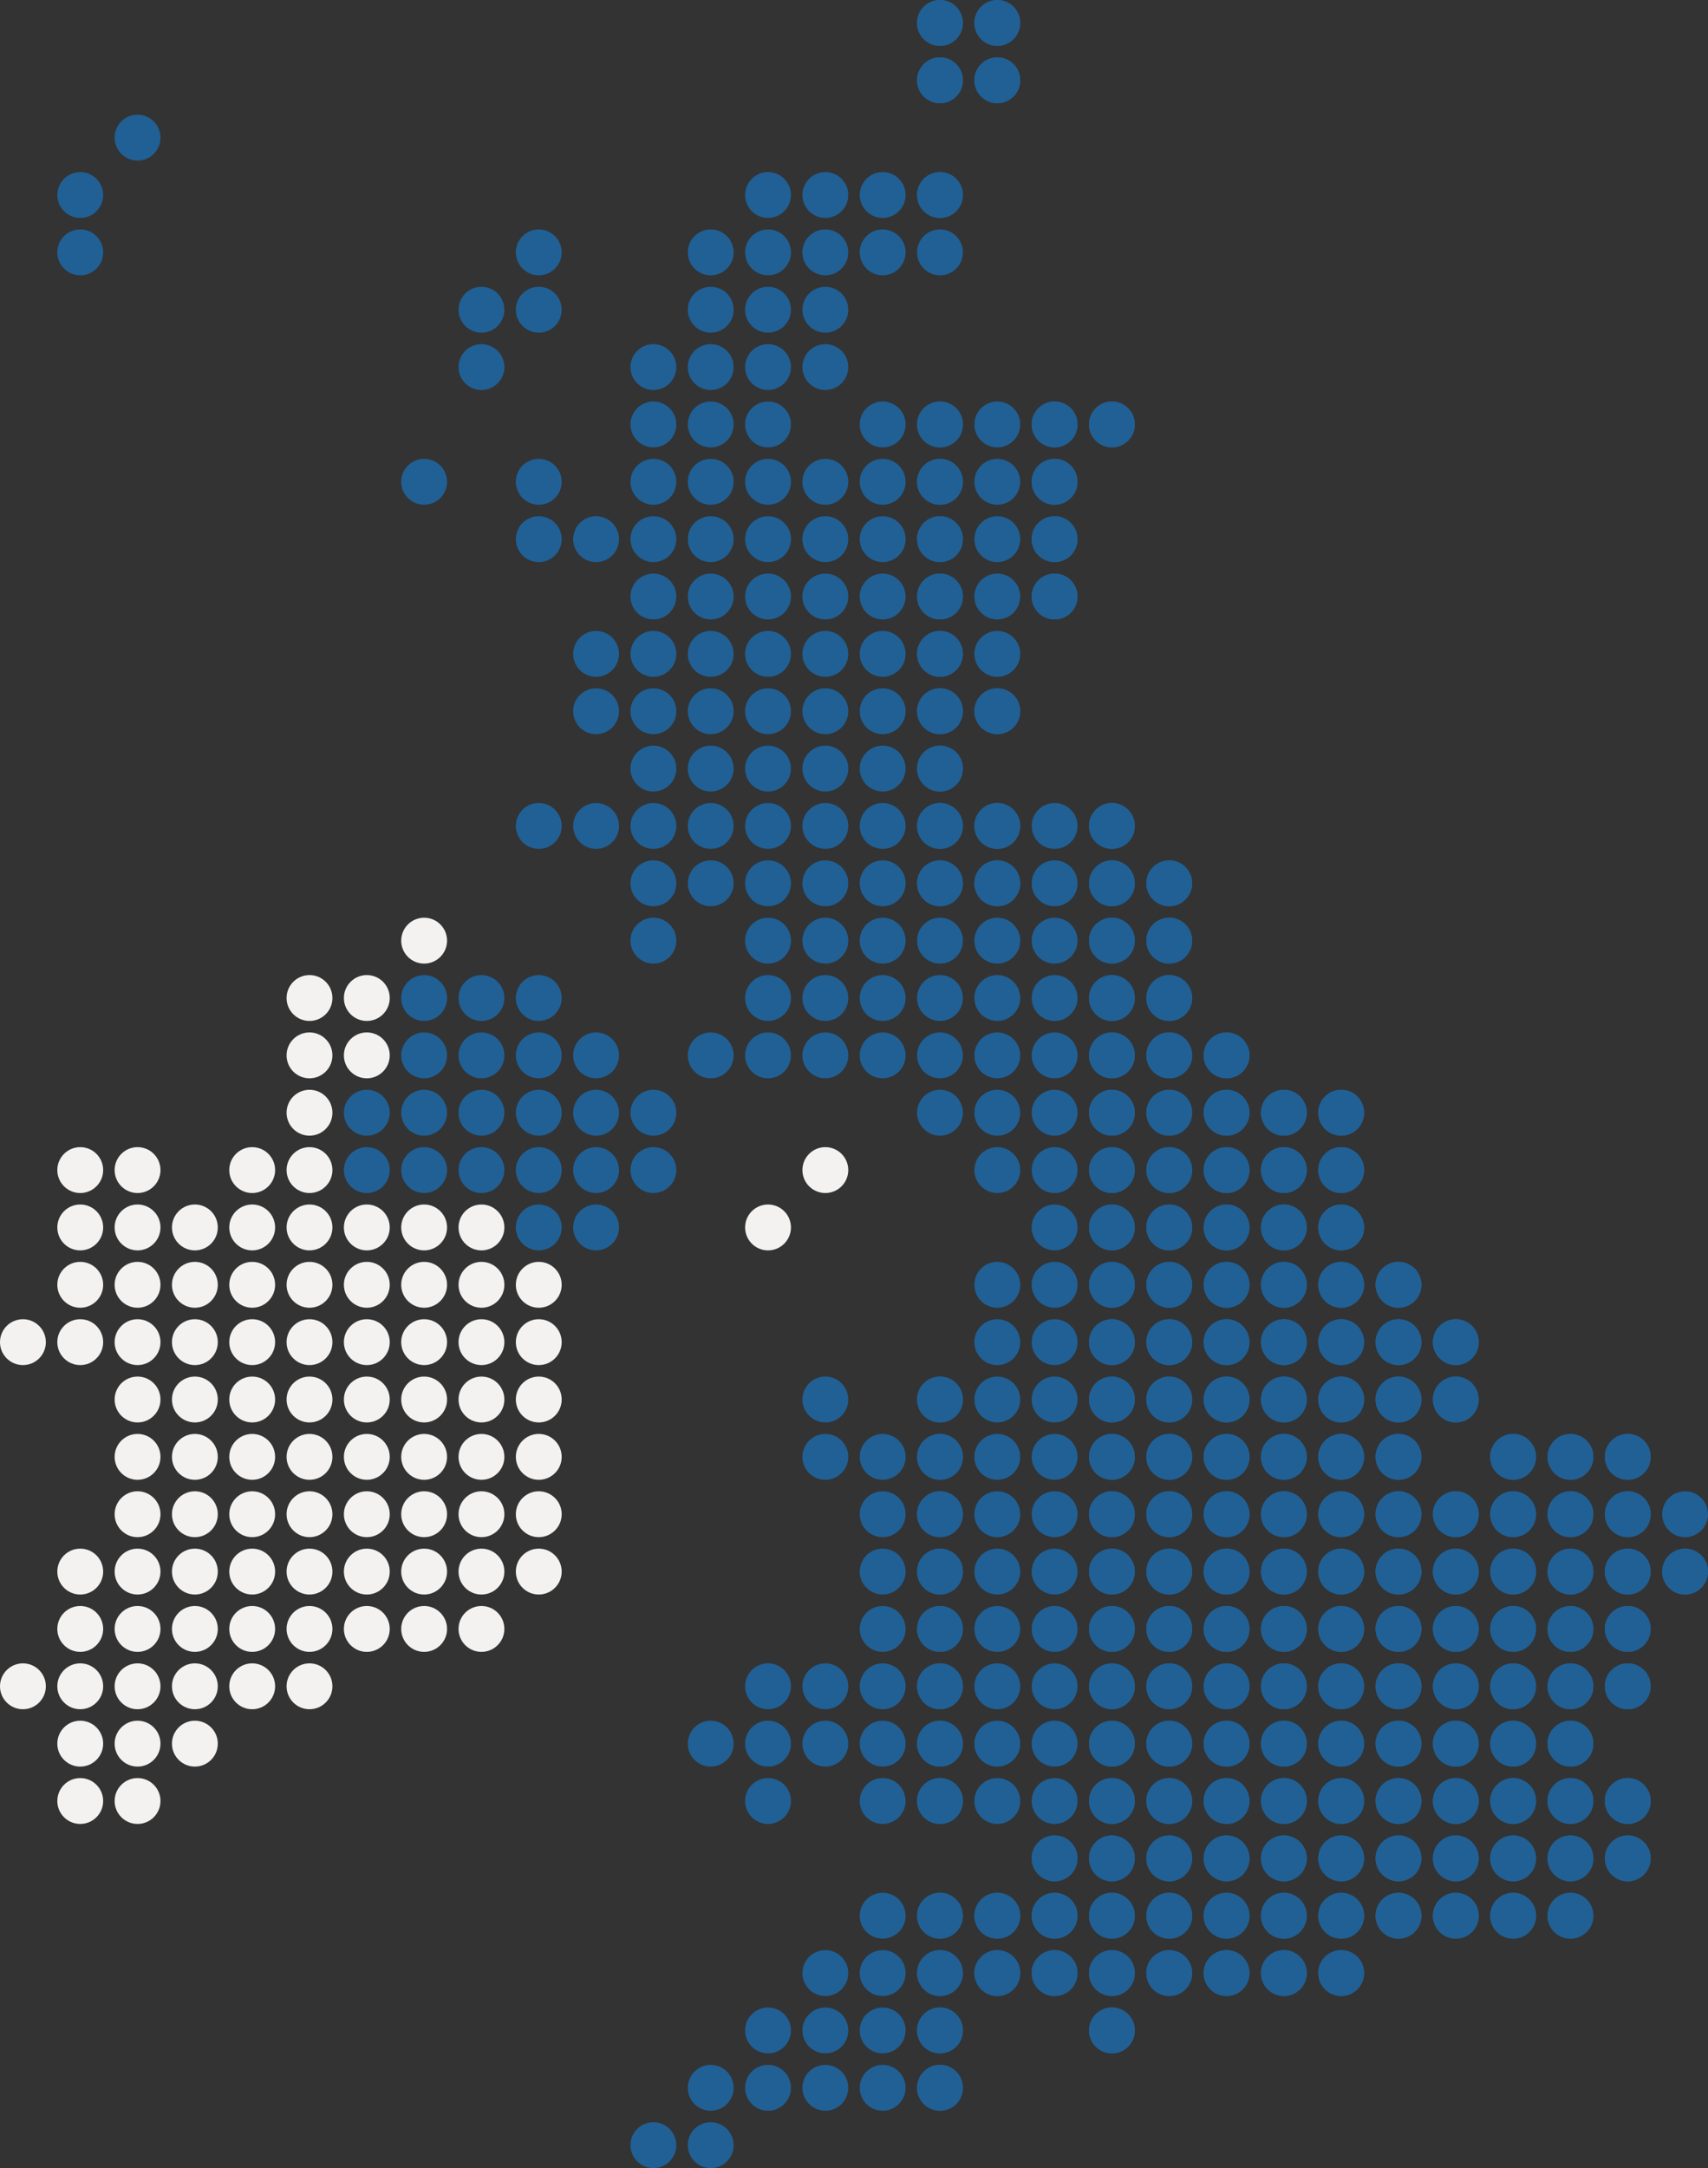 <svg width="298" height="378" viewBox="0 0 298 378" fill="none" xmlns="http://www.w3.org/2000/svg">
<rect x="0" y="0" width="298" height="378" fill="#333333" stroke="none"/>
<circle cx="164" cy="34" r="4" fill="#206095"/>
<circle cx="164" cy="34" r="4" fill="#206095"/>
<circle cx="154" cy="34" r="4" fill="#206095"/>
<circle cx="144" cy="34" r="4" fill="#206095"/>
<circle cx="134" cy="34" r="4" fill="#206095"/>
<circle cx="14" cy="34" r="4" fill="#206095"/>
<circle cx="24" cy="24" r="4" fill="#206095"/>
<circle cx="164" cy="14" r="4" fill="#206095"/>
<circle cx="174" cy="14" r="4" fill="#206095"/>
<circle cx="164" cy="14" r="4" fill="#206095"/>
<circle cx="174" cy="14" r="4" fill="#206095"/>
<circle cx="164" cy="4" r="4" fill="#206095"/>
<circle cx="174" cy="4" r="4" fill="#206095"/>
<circle cx="164" cy="4" r="4" fill="#206095"/>
<circle cx="174" cy="4" r="4" fill="#206095"/>
<circle cx="164" cy="44" r="4" fill="#206095"/>
<circle cx="154" cy="44" r="4" fill="#206095"/>
<circle cx="144" cy="44" r="4" fill="#206095"/>
<circle cx="134" cy="44" r="4" fill="#206095"/>
<circle cx="124" cy="44" r="4" fill="#206095"/>
<circle cx="94" cy="44" r="4" fill="#206095"/>
<circle cx="14" cy="44" r="4" fill="#206095"/>
<circle cx="144" cy="54" r="4" fill="#206095"/>
<circle cx="134" cy="54" r="4" fill="#206095"/>
<circle cx="124" cy="54" r="4" fill="#206095"/>
<circle cx="94" cy="54" r="4" fill="#206095"/>
<circle cx="84" cy="54" r="4" fill="#206095"/>
<circle cx="144" cy="64" r="4" fill="#206095"/>
<circle cx="134" cy="64" r="4" fill="#206095"/>
<circle cx="124" cy="64" r="4" fill="#206095"/>
<circle cx="114" cy="64" r="4" fill="#206095"/>
<circle cx="84" cy="64" r="4" fill="#206095"/>
<circle cx="164" cy="74" r="4" fill="#206095"/>
<circle cx="184" cy="74" r="4" fill="#206095"/>
<circle cx="194" cy="74" r="4" fill="#206095"/>
<circle cx="164" cy="74" r="4" fill="#206095"/>
<circle cx="174" cy="74" r="4" fill="#206095"/>
<circle cx="184" cy="74" r="4" fill="#206095"/>
<circle cx="194" cy="74" r="4" fill="#206095"/>
<circle cx="154" cy="74" r="4" fill="#206095"/>
<circle cx="134" cy="74" r="4" fill="#206095"/>
<circle cx="124" cy="74" r="4" fill="#206095"/>
<circle cx="114" cy="74" r="4" fill="#206095"/>
<circle cx="164" cy="84" r="4" fill="#206095"/>
<circle cx="184" cy="84" r="4" fill="#206095"/>
<circle cx="164" cy="84" r="4" fill="#206095"/>
<circle cx="174" cy="84" r="4" fill="#206095"/>
<circle cx="184" cy="84" r="4" fill="#206095"/>
<circle cx="154" cy="84" r="4" fill="#206095"/>
<circle cx="144" cy="84" r="4" fill="#206095"/>
<circle cx="134" cy="84" r="4" fill="#206095"/>
<circle cx="124" cy="84" r="4" fill="#206095"/>
<circle cx="114" cy="84" r="4" fill="#206095"/>
<circle cx="94" cy="84" r="4" fill="#206095"/>
<circle cx="74" cy="84" r="4" fill="#206095"/>
<circle cx="164" cy="94" r="4" fill="#206095"/>
<circle cx="184" cy="94" r="4" fill="#206095"/>
<circle cx="164" cy="94" r="4" fill="#206095"/>
<circle cx="174" cy="94" r="4" fill="#206095"/>
<circle cx="184" cy="94" r="4" fill="#206095"/>
<circle cx="154" cy="94" r="4" fill="#206095"/>
<circle cx="144" cy="94" r="4" fill="#206095"/>
<circle cx="134" cy="94" r="4" fill="#206095"/>
<circle cx="124" cy="94" r="4" fill="#206095"/>
<circle cx="114" cy="94" r="4" fill="#206095"/>
<circle cx="104" cy="94" r="4" fill="#206095"/>
<circle cx="94" cy="94" r="4" fill="#206095"/>
<circle cx="164" cy="104" r="4" fill="#206095"/>
<circle cx="184" cy="104" r="4" fill="#206095"/>
<circle cx="164" cy="104" r="4" fill="#206095"/>
<circle cx="174" cy="104" r="4" fill="#206095"/>
<circle cx="184" cy="104" r="4" fill="#206095"/>
<circle cx="154" cy="104" r="4" fill="#206095"/>
<circle cx="144" cy="104" r="4" fill="#206095"/>
<circle cx="134" cy="104" r="4" fill="#206095"/>
<circle cx="124" cy="104" r="4" fill="#206095"/>
<circle cx="114" cy="104" r="4" fill="#206095"/>
<circle cx="164" cy="114" r="4" fill="#206095"/>
<circle cx="164" cy="114" r="4" fill="#206095"/>
<circle cx="174" cy="114" r="4" fill="#206095"/>
<circle cx="154" cy="114" r="4" fill="#206095"/>
<circle cx="144" cy="114" r="4" fill="#206095"/>
<circle cx="134" cy="114" r="4" fill="#206095"/>
<circle cx="124" cy="114" r="4" fill="#206095"/>
<circle cx="114" cy="114" r="4" fill="#206095"/>
<circle cx="104" cy="114" r="4" fill="#206095"/>
<circle cx="164" cy="124" r="4" fill="#206095"/>
<circle cx="174" cy="124" r="4" fill="#206095"/>
<circle cx="164" cy="124" r="4" fill="#206095"/>
<circle cx="174" cy="124" r="4" fill="#206095"/>
<circle cx="154" cy="124" r="4" fill="#206095"/>
<circle cx="144" cy="124" r="4" fill="#206095"/>
<circle cx="134" cy="124" r="4" fill="#206095"/>
<circle cx="124" cy="124" r="4" fill="#206095"/>
<circle cx="114" cy="124" r="4" fill="#206095"/>
<circle cx="104" cy="124" r="4" fill="#206095"/>
<circle cx="164" cy="134" r="4" fill="#206095"/>
<circle cx="164" cy="134" r="4" fill="#206095"/>
<circle cx="154" cy="134" r="4" fill="#206095"/>
<circle cx="144" cy="134" r="4" fill="#206095"/>
<circle cx="134" cy="134" r="4" fill="#206095"/>
<circle cx="124" cy="134" r="4" fill="#206095"/>
<circle cx="114" cy="134" r="4" fill="#206095"/>
<circle cx="164" cy="144" r="4" fill="#206095"/>
<circle cx="174" cy="144" r="4" fill="#206095"/>
<circle cx="164" cy="144" r="4" fill="#206095"/>
<circle cx="174" cy="144" r="4" fill="#206095"/>
<circle cx="184" cy="144" r="4" fill="#206095"/>
<circle cx="154" cy="144" r="4" fill="#206095"/>
<circle cx="144" cy="144" r="4" fill="#206095"/>
<circle cx="134" cy="144" r="4" fill="#206095"/>
<circle cx="124" cy="144" r="4" fill="#206095"/>
<circle cx="114" cy="144" r="4" fill="#206095"/>
<circle cx="104" cy="144" r="4" fill="#206095"/>
<circle cx="94" cy="144" r="4" fill="#206095"/>
<circle cx="164" cy="154" r="4" fill="#206095"/>
<circle cx="174" cy="154" r="4" fill="#206095"/>
<circle cx="164" cy="154" r="4" fill="#206095"/>
<circle cx="174" cy="154" r="4" fill="#206095"/>
<circle cx="184" cy="154" r="4" fill="#206095"/>
<circle cx="154" cy="154" r="4" fill="#206095"/>
<circle cx="144" cy="154" r="4" fill="#206095"/>
<circle cx="134" cy="154" r="4" fill="#206095"/>
<circle cx="124" cy="154" r="4" fill="#206095"/>
<circle cx="114" cy="154" r="4" fill="#206095"/>
<circle cx="164" cy="164" r="4" fill="#206095"/>
<circle cx="174" cy="164" r="4" fill="#206095"/>
<circle cx="184" cy="164" r="4" fill="#206095"/>
<circle cx="154" cy="164" r="4" fill="#206095"/>
<circle cx="144" cy="164" r="4" fill="#206095"/>
<circle cx="134" cy="164" r="4" fill="#206095"/>
<circle cx="114" cy="164" r="4" fill="#206095"/>
<circle cx="164" cy="174" r="4" fill="#206095"/>
<circle cx="174" cy="174" r="4" fill="#206095"/>
<circle cx="154" cy="174" r="4" fill="#206095"/>
<circle cx="144" cy="174" r="4" fill="#206095"/>
<circle cx="134" cy="174" r="4" fill="#206095"/>
<circle cx="164" cy="184" r="4" fill="#206095"/>
<circle cx="154" cy="184" r="4" fill="#206095"/>
<circle cx="144" cy="184" r="4" fill="#206095"/>
<circle cx="134" cy="184" r="4" fill="#206095"/>
<circle cx="124" cy="184" r="4" fill="#206095"/>
<circle cx="94" cy="174" r="4" fill="#206095"/>
<circle cx="84" cy="174" r="4" fill="#206095"/>
<circle cx="74" cy="174" r="4" fill="#206095"/>
<circle cx="104" cy="184" r="4" fill="#206095"/>
<circle cx="94" cy="184" r="4" fill="#206095"/>
<circle cx="84" cy="184" r="4" fill="#206095"/>
<circle cx="74" cy="184" r="4" fill="#206095"/>
<circle cx="114" cy="194" r="4" fill="#206095"/>
<circle cx="104" cy="194" r="4" fill="#206095"/>
<circle cx="94" cy="194" r="4" fill="#206095"/>
<circle cx="84" cy="194" r="4" fill="#206095"/>
<circle cx="74" cy="194" r="4" fill="#206095"/>
<circle cx="64" cy="194" r="4" fill="#206095"/>
<circle cx="114" cy="204" r="4" fill="#206095"/>
<circle cx="104" cy="204" r="4" fill="#206095"/>
<circle cx="94" cy="204" r="4" fill="#206095"/>
<circle cx="84" cy="204" r="4" fill="#206095"/>
<circle cx="74" cy="204" r="4" fill="#206095"/>
<circle cx="64" cy="204" r="4" fill="#206095"/>
<circle cx="104" cy="214" r="4" fill="#206095"/>
<circle cx="94" cy="214" r="4" fill="#206095"/>
<circle cx="164" cy="244" r="4" fill="#206095"/>
<circle cx="164" cy="244" r="4" fill="#206095"/>
<circle cx="144" cy="244" r="4" fill="#206095"/>
<circle cx="164" cy="254" r="4" fill="#206095"/>
<circle cx="164" cy="254" r="4" fill="#206095"/>
<circle cx="174" cy="254" r="4" fill="#206095"/>
<circle cx="154" cy="254" r="4" fill="#206095"/>
<circle cx="144" cy="254" r="4" fill="#206095"/>
<circle cx="164" cy="264" r="4" fill="#206095"/>
<circle cx="164" cy="264" r="4" fill="#206095"/>
<circle cx="154" cy="264" r="4" fill="#206095"/>
<circle cx="164" cy="274" r="4" fill="#206095"/>
<circle cx="164" cy="274" r="4" fill="#206095"/>
<circle cx="174" cy="274" r="4" fill="#206095"/>
<circle cx="154" cy="274" r="4" fill="#206095"/>
<circle cx="164" cy="284" r="4" fill="#206095"/>
<circle cx="164" cy="284" r="4" fill="#206095"/>
<circle cx="174" cy="284" r="4" fill="#206095"/>
<circle cx="154" cy="284" r="4" fill="#206095"/>
<circle cx="164" cy="294" r="4" fill="#206095"/>
<circle cx="164" cy="294" r="4" fill="#206095"/>
<circle cx="174" cy="294" r="4" fill="#206095"/>
<circle cx="154" cy="294" r="4" fill="#206095"/>
<circle cx="144" cy="294" r="4" fill="#206095"/>
<circle cx="134" cy="294" r="4" fill="#206095"/>
<circle cx="164" cy="304" r="4" fill="#206095"/>
<circle cx="164" cy="304" r="4" fill="#206095"/>
<circle cx="174" cy="304" r="4" fill="#206095"/>
<circle cx="184" cy="304" r="4" fill="#206095"/>
<circle cx="154" cy="304" r="4" fill="#206095"/>
<circle cx="144" cy="304" r="4" fill="#206095"/>
<circle cx="134" cy="304" r="4" fill="#206095"/>
<circle cx="124" cy="304" r="4" fill="#206095"/>
<circle cx="164" cy="314" r="4" fill="#206095"/>
<circle cx="164" cy="314" r="4" fill="#206095"/>
<circle cx="174" cy="314" r="4" fill="#206095"/>
<circle cx="184" cy="314" r="4" fill="#206095"/>
<circle cx="154" cy="314" r="4" fill="#206095"/>
<circle cx="134" cy="314" r="4" fill="#206095"/>
<circle cx="74" cy="164" r="4" fill="#F3F2F1"/>
<circle cx="64" cy="174" r="4" fill="#F3F2F1"/>
<circle cx="54" cy="174" r="4" fill="#F3F2F1"/>
<circle cx="64" cy="184" r="4" fill="#F3F2F1"/>
<circle cx="54" cy="184" r="4" fill="#F3F2F1"/>
<circle cx="54" cy="194" r="4" fill="#F3F2F1"/>
<circle cx="144" cy="204" r="4" fill="#F3F2F1"/>
<circle cx="54" cy="204" r="4" fill="#F3F2F1"/>
<circle cx="44" cy="204" r="4" fill="#F3F2F1"/>
<circle cx="24" cy="204" r="4" fill="#F3F2F1"/>
<circle cx="14" cy="204" r="4" fill="#F3F2F1"/>
<circle cx="134" cy="214" r="4" fill="#F3F2F1"/>
<circle cx="84" cy="214" r="4" fill="#F3F2F1"/>
<circle cx="74" cy="214" r="4" fill="#F3F2F1"/>
<circle cx="64" cy="214" r="4" fill="#F3F2F1"/>
<circle cx="54" cy="214" r="4" fill="#F3F2F1"/>
<circle cx="44" cy="214" r="4" fill="#F3F2F1"/>
<circle cx="34" cy="214" r="4" fill="#F3F2F1"/>
<circle cx="24" cy="214" r="4" fill="#F3F2F1"/>
<circle cx="14" cy="214" r="4" fill="#F3F2F1"/>
<circle cx="94" cy="224" r="4" fill="#F3F2F1"/>
<circle cx="84" cy="224" r="4" fill="#F3F2F1"/>
<circle cx="74" cy="224" r="4" fill="#F3F2F1"/>
<circle cx="64" cy="224" r="4" fill="#F3F2F1"/>
<circle cx="54" cy="224" r="4" fill="#F3F2F1"/>
<circle cx="44" cy="224" r="4" fill="#F3F2F1"/>
<circle cx="34" cy="224" r="4" fill="#F3F2F1"/>
<circle cx="24" cy="224" r="4" fill="#F3F2F1"/>
<circle cx="14" cy="224" r="4" fill="#F3F2F1"/>
<circle cx="94" cy="234" r="4" fill="#F3F2F1"/>
<circle cx="84" cy="234" r="4" fill="#F3F2F1"/>
<circle cx="74" cy="234" r="4" fill="#F3F2F1"/>
<circle cx="64" cy="234" r="4" fill="#F3F2F1"/>
<circle cx="54" cy="234" r="4" fill="#F3F2F1"/>
<circle cx="44" cy="234" r="4" fill="#F3F2F1"/>
<circle cx="34" cy="234" r="4" fill="#F3F2F1"/>
<circle cx="24" cy="234" r="4" fill="#F3F2F1"/>
<circle cx="14" cy="234" r="4" fill="#F3F2F1"/>
<circle cx="4" cy="234" r="4" fill="#F3F2F1"/>
<circle cx="94" cy="244" r="4" fill="#F3F2F1"/>
<circle cx="84" cy="244" r="4" fill="#F3F2F1"/>
<circle cx="74" cy="244" r="4" fill="#F3F2F1"/>
<circle cx="64" cy="244" r="4" fill="#F3F2F1"/>
<circle cx="54" cy="244" r="4" fill="#F3F2F1"/>
<circle cx="44" cy="244" r="4" fill="#F3F2F1"/>
<circle cx="34" cy="244" r="4" fill="#F3F2F1"/>
<circle cx="24" cy="244" r="4" fill="#F3F2F1"/>
<circle cx="94" cy="254" r="4" fill="#F3F2F1"/>
<circle cx="84" cy="254" r="4" fill="#F3F2F1"/>
<circle cx="74" cy="254" r="4" fill="#F3F2F1"/>
<circle cx="64" cy="254" r="4" fill="#F3F2F1"/>
<circle cx="54" cy="254" r="4" fill="#F3F2F1"/>
<circle cx="44" cy="254" r="4" fill="#F3F2F1"/>
<circle cx="34" cy="254" r="4" fill="#F3F2F1"/>
<circle cx="24" cy="254" r="4" fill="#F3F2F1"/>
<circle cx="94" cy="264" r="4" fill="#F3F2F1"/>
<circle cx="84" cy="264" r="4" fill="#F3F2F1"/>
<circle cx="74" cy="264" r="4" fill="#F3F2F1"/>
<circle cx="64" cy="264" r="4" fill="#F3F2F1"/>
<circle cx="54" cy="264" r="4" fill="#F3F2F1"/>
<circle cx="44" cy="264" r="4" fill="#F3F2F1"/>
<circle cx="34" cy="264" r="4" fill="#F3F2F1"/>
<circle cx="24" cy="264" r="4" fill="#F3F2F1"/>
<circle cx="94" cy="274" r="4" fill="#F3F2F1"/>
<circle cx="84" cy="274" r="4" fill="#F3F2F1"/>
<circle cx="74" cy="274" r="4" fill="#F3F2F1"/>
<circle cx="64" cy="274" r="4" fill="#F3F2F1"/>
<circle cx="54" cy="274" r="4" fill="#F3F2F1"/>
<circle cx="44" cy="274" r="4" fill="#F3F2F1"/>
<circle cx="34" cy="274" r="4" fill="#F3F2F1"/>
<circle cx="24" cy="274" r="4" fill="#F3F2F1"/>
<circle cx="14" cy="274" r="4" fill="#F3F2F1"/>
<circle cx="84" cy="284" r="4" fill="#F3F2F1"/>
<circle cx="74" cy="284" r="4" fill="#F3F2F1"/>
<circle cx="64" cy="284" r="4" fill="#F3F2F1"/>
<circle cx="54" cy="284" r="4" fill="#F3F2F1"/>
<circle cx="44" cy="284" r="4" fill="#F3F2F1"/>
<circle cx="34" cy="284" r="4" fill="#F3F2F1"/>
<circle cx="24" cy="284" r="4" fill="#F3F2F1"/>
<circle cx="14" cy="284" r="4" fill="#F3F2F1"/>
<circle cx="54" cy="294" r="4" fill="#F3F2F1"/>
<circle cx="44" cy="294" r="4" fill="#F3F2F1"/>
<circle cx="34" cy="294" r="4" fill="#F3F2F1"/>
<circle cx="24" cy="294" r="4" fill="#F3F2F1"/>
<circle cx="14" cy="294" r="4" fill="#F3F2F1"/>
<circle cx="4" cy="294" r="4" fill="#F3F2F1"/>
<circle cx="34" cy="304" r="4" fill="#F3F2F1"/>
<circle cx="24" cy="304" r="4" fill="#F3F2F1"/>
<circle cx="14" cy="304" r="4" fill="#F3F2F1"/>
<circle cx="24" cy="314" r="4" fill="#F3F2F1"/>
<circle cx="14" cy="314" r="4" fill="#F3F2F1"/>
<circle cx="194" cy="144" r="4" fill="#206095"/>
<circle cx="194" cy="144" r="4" fill="#206095"/>
<circle cx="194" cy="154" r="4" fill="#206095"/>
<circle cx="204" cy="154" r="4" fill="#206095"/>
<circle cx="194" cy="154" r="4" fill="#206095"/>
<circle cx="204" cy="154" r="4" fill="#206095"/>
<circle cx="194" cy="164" r="4" fill="#206095"/>
<circle cx="204" cy="164" r="4" fill="#206095"/>
<circle cx="194" cy="164" r="4" fill="#206095"/>
<circle cx="204" cy="164" r="4" fill="#206095"/>
<circle cx="194" cy="174" r="4" fill="#206095"/>
<circle cx="204" cy="174" r="4" fill="#206095"/>
<circle cx="184" cy="174" r="4" fill="#206095"/>
<circle cx="194" cy="174" r="4" fill="#206095"/>
<circle cx="204" cy="174" r="4" fill="#206095"/>
<circle cx="194" cy="184" r="4" fill="#206095"/>
<circle cx="204" cy="184" r="4" fill="#206095"/>
<circle cx="214" cy="184" r="4" fill="#206095"/>
<circle cx="174" cy="184" r="4" fill="#206095"/>
<circle cx="184" cy="184" r="4" fill="#206095"/>
<circle cx="194" cy="184" r="4" fill="#206095"/>
<circle cx="204" cy="184" r="4" fill="#206095"/>
<circle cx="214" cy="184" r="4" fill="#206095"/>
<circle cx="194" cy="194" r="4" fill="#206095"/>
<circle cx="204" cy="194" r="4" fill="#206095"/>
<circle cx="214" cy="194" r="4" fill="#206095"/>
<circle cx="224" cy="194" r="4" fill="#206095"/>
<circle cx="234" cy="194" r="4" fill="#206095"/>
<circle cx="164" cy="194" r="4" fill="#206095"/>
<circle cx="174" cy="194" r="4" fill="#206095"/>
<circle cx="184" cy="194" r="4" fill="#206095"/>
<circle cx="194" cy="194" r="4" fill="#206095"/>
<circle cx="204" cy="194" r="4" fill="#206095"/>
<circle cx="214" cy="194" r="4" fill="#206095"/>
<circle cx="224" cy="194" r="4" fill="#206095"/>
<circle cx="234" cy="194" r="4" fill="#206095"/>
<circle cx="194" cy="204" r="4" fill="#206095"/>
<circle cx="204" cy="204" r="4" fill="#206095"/>
<circle cx="214" cy="204" r="4" fill="#206095"/>
<circle cx="224" cy="204" r="4" fill="#206095"/>
<circle cx="234" cy="204" r="4" fill="#206095"/>
<circle cx="174" cy="204" r="4" fill="#206095"/>
<circle cx="184" cy="204" r="4" fill="#206095"/>
<circle cx="194" cy="204" r="4" fill="#206095"/>
<circle cx="204" cy="204" r="4" fill="#206095"/>
<circle cx="214" cy="204" r="4" fill="#206095"/>
<circle cx="224" cy="204" r="4" fill="#206095"/>
<circle cx="234" cy="204" r="4" fill="#206095"/>
<circle cx="194" cy="214" r="4" fill="#206095"/>
<circle cx="204" cy="214" r="4" fill="#206095"/>
<circle cx="214" cy="214" r="4" fill="#206095"/>
<circle cx="224" cy="214" r="4" fill="#206095"/>
<circle cx="234" cy="214" r="4" fill="#206095"/>
<circle cx="184" cy="214" r="4" fill="#206095"/>
<circle cx="194" cy="214" r="4" fill="#206095"/>
<circle cx="204" cy="214" r="4" fill="#206095"/>
<circle cx="214" cy="214" r="4" fill="#206095"/>
<circle cx="224" cy="214" r="4" fill="#206095"/>
<circle cx="234" cy="214" r="4" fill="#206095"/>
<circle cx="194" cy="224" r="4" fill="#206095"/>
<circle cx="204" cy="224" r="4" fill="#206095"/>
<circle cx="214" cy="224" r="4" fill="#206095"/>
<circle cx="224" cy="224" r="4" fill="#206095"/>
<circle cx="234" cy="224" r="4" fill="#206095"/>
<circle cx="244" cy="224" r="4" fill="#206095"/>
<circle cx="174" cy="224" r="4" fill="#206095"/>
<circle cx="184" cy="224" r="4" fill="#206095"/>
<circle cx="194" cy="224" r="4" fill="#206095"/>
<circle cx="204" cy="224" r="4" fill="#206095"/>
<circle cx="214" cy="224" r="4" fill="#206095"/>
<circle cx="224" cy="224" r="4" fill="#206095"/>
<circle cx="234" cy="224" r="4" fill="#206095"/>
<circle cx="244" cy="224" r="4" fill="#206095"/>
<circle cx="194" cy="234" r="4" fill="#206095"/>
<circle cx="204" cy="234" r="4" fill="#206095"/>
<circle cx="214" cy="234" r="4" fill="#206095"/>
<circle cx="224" cy="234" r="4" fill="#206095"/>
<circle cx="234" cy="234" r="4" fill="#206095"/>
<circle cx="244" cy="234" r="4" fill="#206095"/>
<circle cx="254" cy="234" r="4" fill="#206095"/>
<circle cx="174" cy="234" r="4" fill="#206095"/>
<circle cx="184" cy="234" r="4" fill="#206095"/>
<circle cx="194" cy="234" r="4" fill="#206095"/>
<circle cx="204" cy="234" r="4" fill="#206095"/>
<circle cx="214" cy="234" r="4" fill="#206095"/>
<circle cx="224" cy="234" r="4" fill="#206095"/>
<circle cx="234" cy="234" r="4" fill="#206095"/>
<circle cx="244" cy="234" r="4" fill="#206095"/>
<circle cx="254" cy="234" r="4" fill="#206095"/>
<circle cx="194" cy="244" r="4" fill="#206095"/>
<circle cx="204" cy="244" r="4" fill="#206095"/>
<circle cx="214" cy="244" r="4" fill="#206095"/>
<circle cx="224" cy="244" r="4" fill="#206095"/>
<circle cx="234" cy="244" r="4" fill="#206095"/>
<circle cx="244" cy="244" r="4" fill="#206095"/>
<circle cx="254" cy="244" r="4" fill="#206095"/>
<circle cx="174" cy="244" r="4" fill="#206095"/>
<circle cx="184" cy="244" r="4" fill="#206095"/>
<circle cx="194" cy="244" r="4" fill="#206095"/>
<circle cx="204" cy="244" r="4" fill="#206095"/>
<circle cx="214" cy="244" r="4" fill="#206095"/>
<circle cx="224" cy="244" r="4" fill="#206095"/>
<circle cx="234" cy="244" r="4" fill="#206095"/>
<circle cx="244" cy="244" r="4" fill="#206095"/>
<circle cx="254" cy="244" r="4" fill="#206095"/>
<circle cx="194" cy="254" r="4" fill="#206095"/>
<circle cx="204" cy="254" r="4" fill="#206095"/>
<circle cx="214" cy="254" r="4" fill="#206095"/>
<circle cx="224" cy="254" r="4" fill="#206095"/>
<circle cx="234" cy="254" r="4" fill="#206095"/>
<circle cx="244" cy="254" r="4" fill="#206095"/>
<circle cx="264" cy="254" r="4" fill="#206095"/>
<circle cx="274" cy="254" r="4" fill="#206095"/>
<circle cx="284" cy="254" r="4" fill="#206095"/>
<circle cx="184" cy="254" r="4" fill="#206095"/>
<circle cx="194" cy="254" r="4" fill="#206095"/>
<circle cx="204" cy="254" r="4" fill="#206095"/>
<circle cx="214" cy="254" r="4" fill="#206095"/>
<circle cx="224" cy="254" r="4" fill="#206095"/>
<circle cx="234" cy="254" r="4" fill="#206095"/>
<circle cx="244" cy="254" r="4" fill="#206095"/>
<circle cx="264" cy="254" r="4" fill="#206095"/>
<circle cx="274" cy="254" r="4" fill="#206095"/>
<circle cx="284" cy="254" r="4" fill="#206095"/>
<circle cx="194" cy="264" r="4" fill="#206095"/>
<circle cx="204" cy="264" r="4" fill="#206095"/>
<circle cx="214" cy="264" r="4" fill="#206095"/>
<circle cx="224" cy="264" r="4" fill="#206095"/>
<circle cx="234" cy="264" r="4" fill="#206095"/>
<circle cx="244" cy="264" r="4" fill="#206095"/>
<circle cx="254" cy="264" r="4" fill="#206095"/>
<circle cx="264" cy="264" r="4" fill="#206095"/>
<circle cx="274" cy="264" r="4" fill="#206095"/>
<circle cx="284" cy="264" r="4" fill="#206095"/>
<circle cx="294" cy="264" r="4" fill="#206095"/>
<circle cx="174" cy="264" r="4" fill="#206095"/>
<circle cx="184" cy="264" r="4" fill="#206095"/>
<circle cx="194" cy="264" r="4" fill="#206095"/>
<circle cx="204" cy="264" r="4" fill="#206095"/>
<circle cx="214" cy="264" r="4" fill="#206095"/>
<circle cx="224" cy="264" r="4" fill="#206095"/>
<circle cx="234" cy="264" r="4" fill="#206095"/>
<circle cx="244" cy="264" r="4" fill="#206095"/>
<circle cx="254" cy="264" r="4" fill="#206095"/>
<circle cx="264" cy="264" r="4" fill="#206095"/>
<circle cx="274" cy="264" r="4" fill="#206095"/>
<circle cx="284" cy="264" r="4" fill="#206095"/>
<circle cx="194" cy="274" r="4" fill="#206095"/>
<circle cx="204" cy="274" r="4" fill="#206095"/>
<circle cx="214" cy="274" r="4" fill="#206095"/>
<circle cx="224" cy="274" r="4" fill="#206095"/>
<circle cx="234" cy="274" r="4" fill="#206095"/>
<circle cx="244" cy="274" r="4" fill="#206095"/>
<circle cx="254" cy="274" r="4" fill="#206095"/>
<circle cx="264" cy="274" r="4" fill="#206095"/>
<circle cx="274" cy="274" r="4" fill="#206095"/>
<circle cx="284" cy="274" r="4" fill="#206095"/>
<circle cx="294" cy="274" r="4" fill="#206095"/>
<circle cx="184" cy="274" r="4" fill="#206095"/>
<circle cx="194" cy="274" r="4" fill="#206095"/>
<circle cx="204" cy="274" r="4" fill="#206095"/>
<circle cx="214" cy="274" r="4" fill="#206095"/>
<circle cx="224" cy="274" r="4" fill="#206095"/>
<circle cx="234" cy="274" r="4" fill="#206095"/>
<circle cx="244" cy="274" r="4" fill="#206095"/>
<circle cx="254" cy="274" r="4" fill="#206095"/>
<circle cx="264" cy="274" r="4" fill="#206095"/>
<circle cx="274" cy="274" r="4" fill="#206095"/>
<circle cx="284" cy="274" r="4" fill="#206095"/>
<circle cx="294" cy="274" r="4" fill="#206095"/>
<circle cx="194" cy="284" r="4" fill="#206095"/>
<circle cx="204" cy="284" r="4" fill="#206095"/>
<circle cx="214" cy="284" r="4" fill="#206095"/>
<circle cx="224" cy="284" r="4" fill="#206095"/>
<circle cx="234" cy="284" r="4" fill="#206095"/>
<circle cx="244" cy="284" r="4" fill="#206095"/>
<circle cx="254" cy="284" r="4" fill="#206095"/>
<circle cx="264" cy="284" r="4" fill="#206095"/>
<circle cx="274" cy="284" r="4" fill="#206095"/>
<circle cx="284" cy="284" r="4" fill="#206095"/>
<circle cx="184" cy="284" r="4" fill="#206095"/>
<circle cx="194" cy="284" r="4" fill="#206095"/>
<circle cx="204" cy="284" r="4" fill="#206095"/>
<circle cx="214" cy="284" r="4" fill="#206095"/>
<circle cx="224" cy="284" r="4" fill="#206095"/>
<circle cx="234" cy="284" r="4" fill="#206095"/>
<circle cx="244" cy="284" r="4" fill="#206095"/>
<circle cx="254" cy="284" r="4" fill="#206095"/>
<circle cx="264" cy="284" r="4" fill="#206095"/>
<circle cx="274" cy="284" r="4" fill="#206095"/>
<circle cx="284" cy="284" r="4" fill="#206095"/>
<circle cx="194" cy="294" r="4" fill="#206095"/>
<circle cx="204" cy="294" r="4" fill="#206095"/>
<circle cx="214" cy="294" r="4" fill="#206095"/>
<circle cx="224" cy="294" r="4" fill="#206095"/>
<circle cx="234" cy="294" r="4" fill="#206095"/>
<circle cx="244" cy="294" r="4" fill="#206095"/>
<circle cx="254" cy="294" r="4" fill="#206095"/>
<circle cx="264" cy="294" r="4" fill="#206095"/>
<circle cx="274" cy="294" r="4" fill="#206095"/>
<circle cx="284" cy="294" r="4" fill="#206095"/>
<circle cx="184" cy="294" r="4" fill="#206095"/>
<circle cx="194" cy="294" r="4" fill="#206095"/>
<circle cx="204" cy="294" r="4" fill="#206095"/>
<circle cx="214" cy="294" r="4" fill="#206095"/>
<circle cx="224" cy="294" r="4" fill="#206095"/>
<circle cx="234" cy="294" r="4" fill="#206095"/>
<circle cx="244" cy="294" r="4" fill="#206095"/>
<circle cx="254" cy="294" r="4" fill="#206095"/>
<circle cx="264" cy="294" r="4" fill="#206095"/>
<circle cx="274" cy="294" r="4" fill="#206095"/>
<circle cx="284" cy="294" r="4" fill="#206095"/>
<circle cx="194" cy="304" r="4" fill="#206095"/>
<circle cx="204" cy="304" r="4" fill="#206095"/>
<circle cx="214" cy="304" r="4" fill="#206095"/>
<circle cx="224" cy="304" r="4" fill="#206095"/>
<circle cx="234" cy="304" r="4" fill="#206095"/>
<circle cx="244" cy="304" r="4" fill="#206095"/>
<circle cx="254" cy="304" r="4" fill="#206095"/>
<circle cx="264" cy="304" r="4" fill="#206095"/>
<circle cx="274" cy="304" r="4" fill="#206095"/>
<circle cx="194" cy="304" r="4" fill="#206095"/>
<circle cx="204" cy="304" r="4" fill="#206095"/>
<circle cx="214" cy="304" r="4" fill="#206095"/>
<circle cx="224" cy="304" r="4" fill="#206095"/>
<circle cx="234" cy="304" r="4" fill="#206095"/>
<circle cx="244" cy="304" r="4" fill="#206095"/>
<circle cx="254" cy="304" r="4" fill="#206095"/>
<circle cx="264" cy="304" r="4" fill="#206095"/>
<circle cx="274" cy="304" r="4" fill="#206095"/>
<circle cx="194" cy="314" r="4" fill="#206095"/>
<circle cx="204" cy="314" r="4" fill="#206095"/>
<circle cx="214" cy="314" r="4" fill="#206095"/>
<circle cx="224" cy="314" r="4" fill="#206095"/>
<circle cx="234" cy="314" r="4" fill="#206095"/>
<circle cx="244" cy="314" r="4" fill="#206095"/>
<circle cx="254" cy="314" r="4" fill="#206095"/>
<circle cx="264" cy="314" r="4" fill="#206095"/>
<circle cx="274" cy="314" r="4" fill="#206095"/>
<circle cx="284" cy="314" r="4" fill="#206095"/>
<circle cx="194" cy="314" r="4" fill="#206095"/>
<circle cx="204" cy="314" r="4" fill="#206095"/>
<circle cx="214" cy="314" r="4" fill="#206095"/>
<circle cx="224" cy="314" r="4" fill="#206095"/>
<circle cx="234" cy="314" r="4" fill="#206095"/>
<circle cx="244" cy="314" r="4" fill="#206095"/>
<circle cx="254" cy="314" r="4" fill="#206095"/>
<circle cx="264" cy="314" r="4" fill="#206095"/>
<circle cx="274" cy="314" r="4" fill="#206095"/>
<circle cx="284" cy="314" r="4" fill="#206095"/>
<circle cx="184" cy="324" r="4" fill="#206095"/>
<circle cx="194" cy="324" r="4" fill="#206095"/>
<circle cx="204" cy="324" r="4" fill="#206095"/>
<circle cx="214" cy="324" r="4" fill="#206095"/>
<circle cx="224" cy="324" r="4" fill="#206095"/>
<circle cx="234" cy="324" r="4" fill="#206095"/>
<circle cx="244" cy="324" r="4" fill="#206095"/>
<circle cx="254" cy="324" r="4" fill="#206095"/>
<circle cx="264" cy="324" r="4" fill="#206095"/>
<circle cx="274" cy="324" r="4" fill="#206095"/>
<circle cx="284" cy="324" r="4" fill="#206095"/>
<circle cx="184" cy="324" r="4" fill="#206095"/>
<circle cx="194" cy="324" r="4" fill="#206095"/>
<circle cx="204" cy="324" r="4" fill="#206095"/>
<circle cx="214" cy="324" r="4" fill="#206095"/>
<circle cx="224" cy="324" r="4" fill="#206095"/>
<circle cx="234" cy="324" r="4" fill="#206095"/>
<circle cx="244" cy="324" r="4" fill="#206095"/>
<circle cx="254" cy="324" r="4" fill="#206095"/>
<circle cx="264" cy="324" r="4" fill="#206095"/>
<circle cx="274" cy="324" r="4" fill="#206095"/>
<circle cx="284" cy="324" r="4" fill="#206095"/>
<circle cx="164" cy="334" r="4" fill="#206095"/>
<circle cx="174" cy="334" r="4" fill="#206095"/>
<circle cx="184" cy="334" r="4" fill="#206095"/>
<circle cx="194" cy="334" r="4" fill="#206095"/>
<circle cx="204" cy="334" r="4" fill="#206095"/>
<circle cx="214" cy="334" r="4" fill="#206095"/>
<circle cx="224" cy="334" r="4" fill="#206095"/>
<circle cx="234" cy="334" r="4" fill="#206095"/>
<circle cx="244" cy="334" r="4" fill="#206095"/>
<circle cx="254" cy="334" r="4" fill="#206095"/>
<circle cx="264" cy="334" r="4" fill="#206095"/>
<circle cx="274" cy="334" r="4" fill="#206095"/>
<circle cx="164" cy="334" r="4" fill="#206095"/>
<circle cx="174" cy="334" r="4" fill="#206095"/>
<circle cx="184" cy="334" r="4" fill="#206095"/>
<circle cx="194" cy="334" r="4" fill="#206095"/>
<circle cx="204" cy="334" r="4" fill="#206095"/>
<circle cx="214" cy="334" r="4" fill="#206095"/>
<circle cx="224" cy="334" r="4" fill="#206095"/>
<circle cx="234" cy="334" r="4" fill="#206095"/>
<circle cx="244" cy="334" r="4" fill="#206095"/>
<circle cx="254" cy="334" r="4" fill="#206095"/>
<circle cx="264" cy="334" r="4" fill="#206095"/>
<circle cx="274" cy="334" r="4" fill="#206095"/>
<circle cx="154" cy="334" r="4" fill="#206095"/>
<circle cx="164" cy="344" r="4" fill="#206095"/>
<circle cx="174" cy="344" r="4" fill="#206095"/>
<circle cx="184" cy="344" r="4" fill="#206095"/>
<circle cx="194" cy="344" r="4" fill="#206095"/>
<circle cx="204" cy="344" r="4" fill="#206095"/>
<circle cx="214" cy="344" r="4" fill="#206095"/>
<circle cx="224" cy="344" r="4" fill="#206095"/>
<circle cx="234" cy="344" r="4" fill="#206095"/>
<circle cx="164" cy="344" r="4" fill="#206095"/>
<circle cx="174" cy="344" r="4" fill="#206095"/>
<circle cx="184" cy="344" r="4" fill="#206095"/>
<circle cx="194" cy="344" r="4" fill="#206095"/>
<circle cx="204" cy="344" r="4" fill="#206095"/>
<circle cx="214" cy="344" r="4" fill="#206095"/>
<circle cx="224" cy="344" r="4" fill="#206095"/>
<circle cx="234" cy="344" r="4" fill="#206095"/>
<circle cx="154" cy="344" r="4" fill="#206095"/>
<circle cx="144" cy="344" r="4" fill="#206095"/>
<circle cx="164" cy="354" r="4" fill="#206095"/>
<circle cx="194" cy="354" r="4" fill="#206095"/>
<circle cx="164" cy="354" r="4" fill="#206095"/>
<circle cx="194" cy="354" r="4" fill="#206095"/>
<circle cx="154" cy="354" r="4" fill="#206095"/>
<circle cx="144" cy="354" r="4" fill="#206095"/>
<circle cx="134" cy="354" r="4" fill="#206095"/>
<circle cx="164" cy="364" r="4" fill="#206095"/>
<circle cx="164" cy="364" r="4" fill="#206095"/>
<circle cx="154" cy="364" r="4" fill="#206095"/>
<circle cx="144" cy="364" r="4" fill="#206095"/>
<circle cx="134" cy="364" r="4" fill="#206095"/>
<circle cx="124" cy="364" r="4" fill="#206095"/>
<circle cx="124" cy="374" r="4" fill="#206095"/>
<circle cx="114" cy="374" r="4" fill="#206095"/>
</svg>
